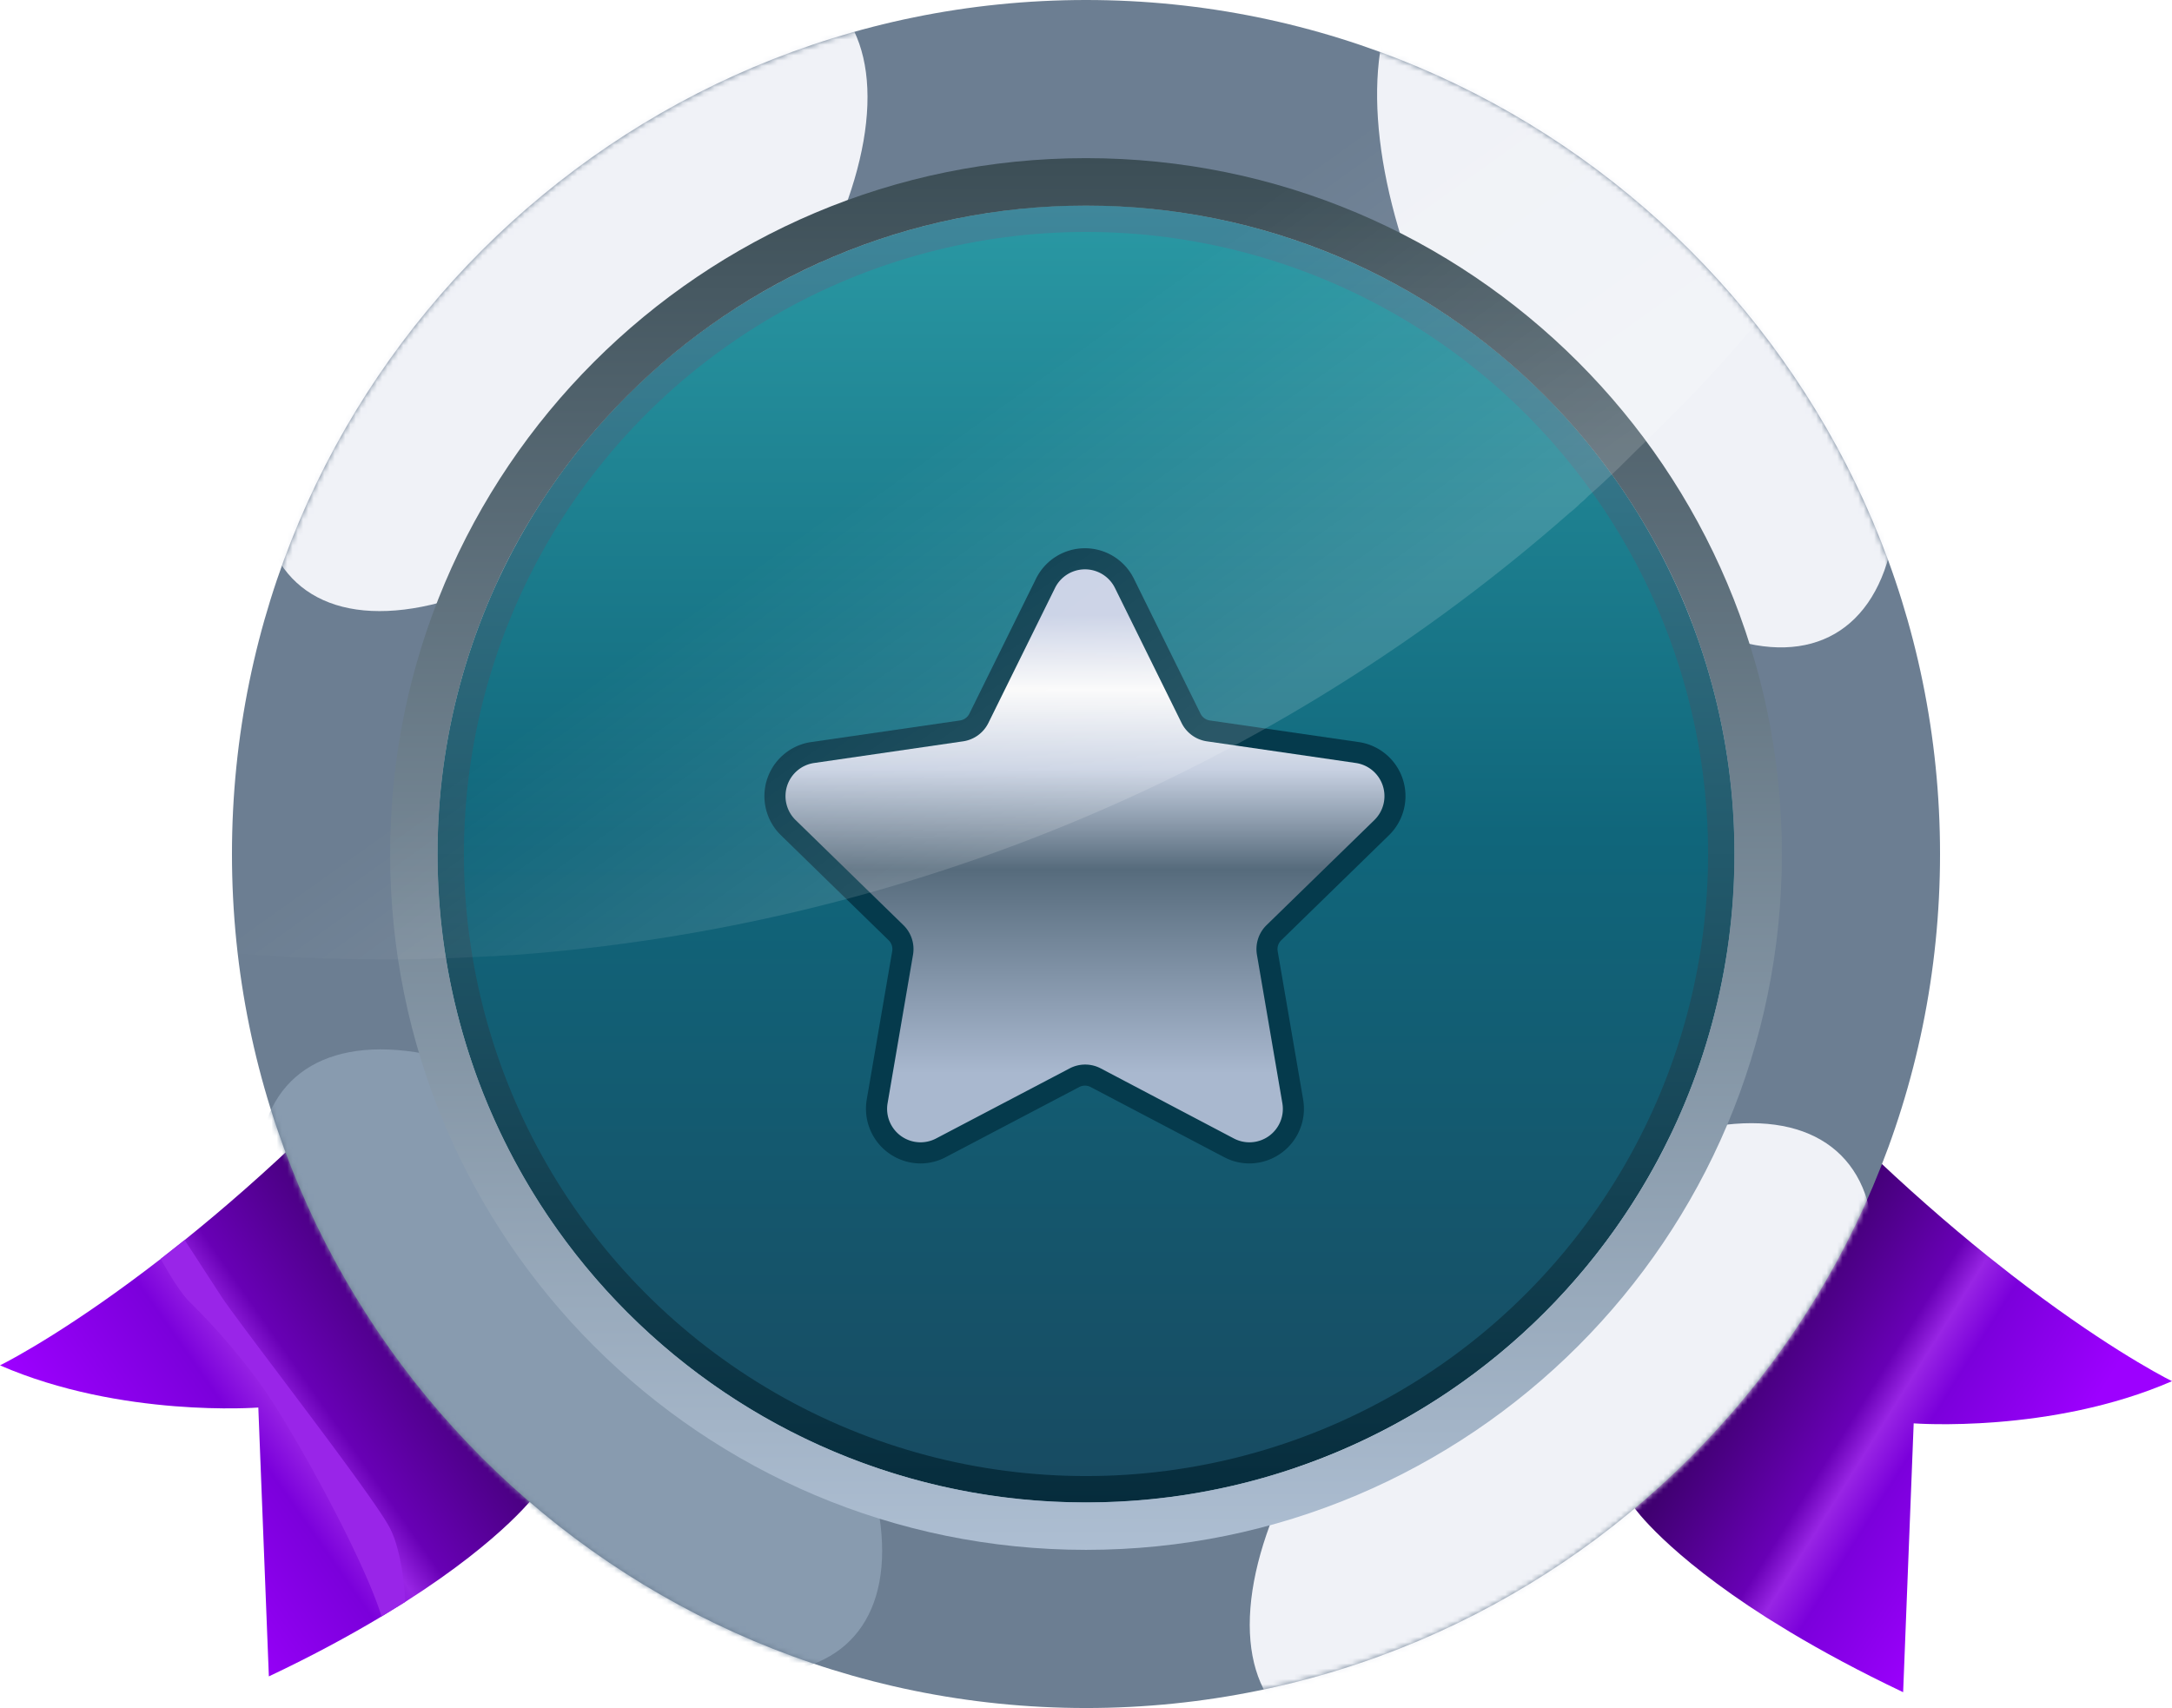 <svg xmlns="http://www.w3.org/2000/svg" xmlns:xlink="http://www.w3.org/1999/xlink" width="412" height="324" fill="none" xmlns:v="https://vecta.io/nano"><style><![CDATA[.B{color-interpolation-filters:sRGB}.C{flood-opacity:0}.D{fill-rule:evenodd}.E{fill:#f0f2f7}]]></style><path d="M310 286s6 8.68 25.11 20.86l4.51 2.77c6 3.59 13.05 7.41 21.38 11.37l2-51s26 2 49-8c-2.65-1.32-14.07-7.47-30.49-20.2l-4.54-3.58c-7.26-5.84-15.35-12.87-24-21.22C340 239 310 286 310 286z" fill="url(#F)"/><path d="M102 283s-6 8.68-25.11 20.86l-4.51 2.77c-6 3.59-13 7.41-21.38 11.37l-2-51s-26 2-49-8c2.65-1.32 14.07-7.47 30.49-20.2l4.54-3.58c7.26-5.84 15.35-12.87 24-21.22C72 236 102 283 102 283z" fill="url(#G)"/><path d="M76.89 303.86l-4.51 2.77C68.81 295.04 54.58 269.44 49 262a124.45 124.45 0 0 0-13-15c-1.85-1.85-4.08-5.6-5.51-8.2l4.54-3.58 7 10.78c4 6 29 38 32 44 1.97 3.98 2.63 10.15 2.86 13.86z" fill="#9925e8"/><path d="M206 324c89.47 0 162-72.53 162-162S295.47 0 206 0 44 72.53 44 162s72.53 162 162 162zm0-39c67.931 0 123-55.069 123-123S273.931 39 206 39 83 94.069 83 162s55.069 123 123 123z" fill="#6c7e92" class="D"/><mask id="A" maskUnits="userSpaceOnUse" x="44" y="0" width="324" height="324" mask-type="alpha"><path d="M206 324c89.47 0 162-72.53 162-162S295.47 0 206 0 44 72.53 44 162s72.53 162 162 162zm0-39c67.931 0 123-55.069 123-123S273.931 39 206 39 83 94.069 83 162s55.069 123 123 123z" fill="#6c7e92" class="D"/></mask><g mask="url(#A)"><g filter="url(#B)" class="E"><ellipse cx="106.976" cy="55.271" rx="37" ry="75" transform="rotate(42.553 106.976 55.271)"/></g><g filter="url(#C)" class="E"><ellipse cx="310.543" cy="55.271" rx="37" ry="75" transform="rotate(150 310.543 55.271)"/></g><g filter="url(#D)" class="E"><ellipse cx="296.196" cy="272.196" rx="37" ry="75" transform="rotate(225 296.196 272.196)"/></g><g filter="url(#E)"><ellipse cx="108.196" cy="258.196" rx="37" ry="75" transform="rotate(315 108.196 258.196)" fill="#889baf"/></g></g><circle cx="206" cy="162" r="123" fill="url(#H)"/><circle cx="206" cy="162" r="120.5" stroke="url(#I)" stroke-width="5"/><path d="M206 294c72.902 0 132-59.098 132-132S278.902 30 206 30 74 89.098 74 162s59.098 132 132 132zm0-9c67.931 0 123-55.069 123-123S273.931 39 206 39 83 94.069 83 162s55.069 123 123 123z" fill="url(#J)" class="D"/><path d="M236.99 220.697a10.25 10.25 0 0 1-4.82-1.21l-25.28-13.28a2.34 2.34 0 0 0-2.18 0l-25.28 13.28c-1.483.793-3.138 1.208-4.82 1.21-1.507-.005-2.996-.338-4.361-.976s-2.577-1.567-3.547-2.72-1.679-2.505-2.075-3.96a10.4 10.4 0 0 1-.217-4.464l4.83-28.14a2.33 2.33 0 0 0-.082-1.124c-.118-.363-.323-.691-.598-.956l-20.44-19.93a10.36 10.36 0 0 1-2.614-10.608c.596-1.836 1.692-3.469 3.167-4.715a10.36 10.36 0 0 1 5.177-2.337l28.26-4.1a2.38 2.38 0 0 0 1.043-.428c.308-.225.558-.52.727-.862l12.64-25.61a10.35 10.35 0 0 1 3.817-4.208c1.64-1.019 3.533-1.559 5.463-1.559a10.35 10.35 0 0 1 9.28 5.767l12.64 25.61c.17.342.419.637.727.862s.666.371 1.043.428l28.26 4.1a10.36 10.36 0 0 1 5.178 2.337c1.474 1.246 2.571 2.879 3.167 4.715a10.36 10.36 0 0 1-2.615 10.608l-20.44 19.93c-.274.265-.479.593-.598.956s-.146.748-.082 1.124l4.83 28.14a10.37 10.37 0 0 1-2.291 8.424c-.971 1.153-2.181 2.081-3.547 2.72a10.39 10.39 0 0 1-4.362.976z" fill="#053a4c"/><path d="M211.497 111.544l12.639 25.61a6.38 6.38 0 0 0 4.78 3.47l28.26 4.11c1.173.17 2.274.665 3.18 1.429a6.34 6.34 0 0 1 1.946 2.892c.366 1.126.41 2.333.126 3.483a6.35 6.35 0 0 1-1.731 3.026l-20.451 19.93c-.736.719-1.286 1.606-1.603 2.585a6.36 6.36 0 0 0-.217 3.035l4.82 28.15c.203 1.168.075 2.369-.371 3.468a6.34 6.34 0 0 1-2.149 2.747c-.959.696-2.094 1.11-3.277 1.194s-2.365-.165-3.413-.719l-25.23-13.28c-.912-.483-1.928-.735-2.96-.735a6.32 6.32 0 0 0-2.959.735l-25.31 13.28c-1.048.554-2.231.803-3.413.719s-2.318-.498-3.277-1.194a6.34 6.34 0 0 1-2.149-2.747c-.446-1.099-.574-2.3-.372-3.468l4.821-28.15a6.36 6.36 0 0 0-.217-3.035 6.34 6.34 0 0 0-1.604-2.585l-20.45-19.93a6.35 6.35 0 0 1-1.731-3.026c-.284-1.15-.24-2.357.126-3.483a6.34 6.34 0 0 1 1.946-2.892c.906-.764 2.007-1.259 3.18-1.429l28.259-4.11a6.38 6.38 0 0 0 2.817-1.148 6.37 6.37 0 0 0 1.963-2.322l12.64-25.61c.523-1.064 1.333-1.959 2.339-2.586s2.167-.958 3.351-.958 2.346.332 3.352.958 1.816 1.522 2.339 2.586z" fill="url(#K)"/><path opacity=".15" d="M333 61.5c-7.612 9.11-14.538 16.145-22.984 24.324l-1.877 1.863-1.147 1.139c-1.564 1.449-3.129 3.002-4.797 4.452-.626.518-1.147 1.035-1.773 1.656-.417.311-.834.725-1.147 1.035-.521.518-1.043.932-1.564 1.346-55.477 48.761-125.969 78.473-200.424 83.857-.73 0-1.356.103-2.086.103-.521 0-1.043.104-1.564.104-.834 0-1.564.103-2.398.103-2.711.104-5.422.311-8.134.311-.834 0-1.773.103-2.607.103-2.086.104-4.171.104-6.152.104-9.698 0-19.396-.311-29.198-1.139-.73-6.108-1.147-12.423-1.147-18.738C44 72.572 117.1 0 207.197 0c40.564 0 76.731 15.568 105.303 40 7.404 6.315 14.243 13.943 20.5 21.5z" fill="url(#L)"/><defs><filter id="B" x="-9.614" y="-64.395" width="233.182" height="239.332" filterUnits="userSpaceOnUse" class="B"><feFlood class="C"/><feBlend in="SourceGraphic"/><feGaussianBlur stdDeviation="29.5"/></filter><filter id="C" x="202.217" y="-71.281" width="216.653" height="253.105" filterUnits="userSpaceOnUse" class="B"><feFlood class="C"/><feBlend in="SourceGraphic"/><feGaussianBlur stdDeviation="29.5"/></filter><filter id="D" x="178.047" y="154.047" width="236.297" height="236.297" filterUnits="userSpaceOnUse" class="B"><feFlood class="C"/><feBlend in="SourceGraphic"/><feGaussianBlur stdDeviation="29.5"/></filter><filter id="E" x="-9.953" y="140.047" width="236.297" height="236.297" filterUnits="userSpaceOnUse" class="B"><feFlood class="C"/><feBlend in="SourceGraphic"/><feGaussianBlur stdDeviation="29.5"/></filter><linearGradient id="F" x1="382.5" y1="291" x2="330.5" y2="258.5" xlink:href="#M"><stop offset=".01" stop-color="#9d00ff"/><stop offset=".41" stop-color="#7b00db"/><stop offset=".53" stop-color="#9825e4"/><stop offset=".62" stop-color="#6800b5"/><stop offset="1" stop-color="#400071"/></linearGradient><linearGradient id="G" x1="22.37" y1="290.95" x2="83.1" y2="248.42" xlink:href="#M"><stop offset=".01" stop-color="#9d00ff"/><stop offset=".41" stop-color="#7b00db"/><stop offset=".53" stop-color="#9825e4"/><stop offset=".62" stop-color="#6800b5"/><stop offset="1" stop-color="#400071"/></linearGradient><linearGradient id="H" x1="206" y1="39" x2="206" y2="285" xlink:href="#M"><stop stop-color="#2a99a4"/><stop offset=".484" stop-color="#10667b"/><stop offset="1" stop-color="#184a61"/></linearGradient><linearGradient id="I" x1="206" y1="39" x2="206" y2="285" xlink:href="#M"><stop stop-color="#3f879b"/><stop offset="1" stop-color="#062c3c"/></linearGradient><linearGradient id="J" x1="206" y1="30" x2="206" y2="294" xlink:href="#M"><stop stop-color="#3c4e56"/><stop offset="1" stop-color="#adbed2"/></linearGradient><linearGradient id="K" x1="205.806" y1="109.054" x2="205.806" y2="203.654" xlink:href="#M"><stop offset=".08" stop-color="#c8d0e5"/><stop offset=".23" stop-color="#fafafa"/><stop offset=".39" stop-color="#c8d1e2"/><stop offset=".59" stop-color="#566b7c"/><stop offset="1" stop-color="#a9b8cf"/></linearGradient><linearGradient id="L" x1="120.363" y1="24.974" x2="211.878" y2="153.068" xlink:href="#M"><stop offset=".508" stop-color="#fff" stop-opacity="0"/><stop offset="1" stop-color="#fff"/></linearGradient><linearGradient id="M" gradientUnits="userSpaceOnUse"/></defs></svg>